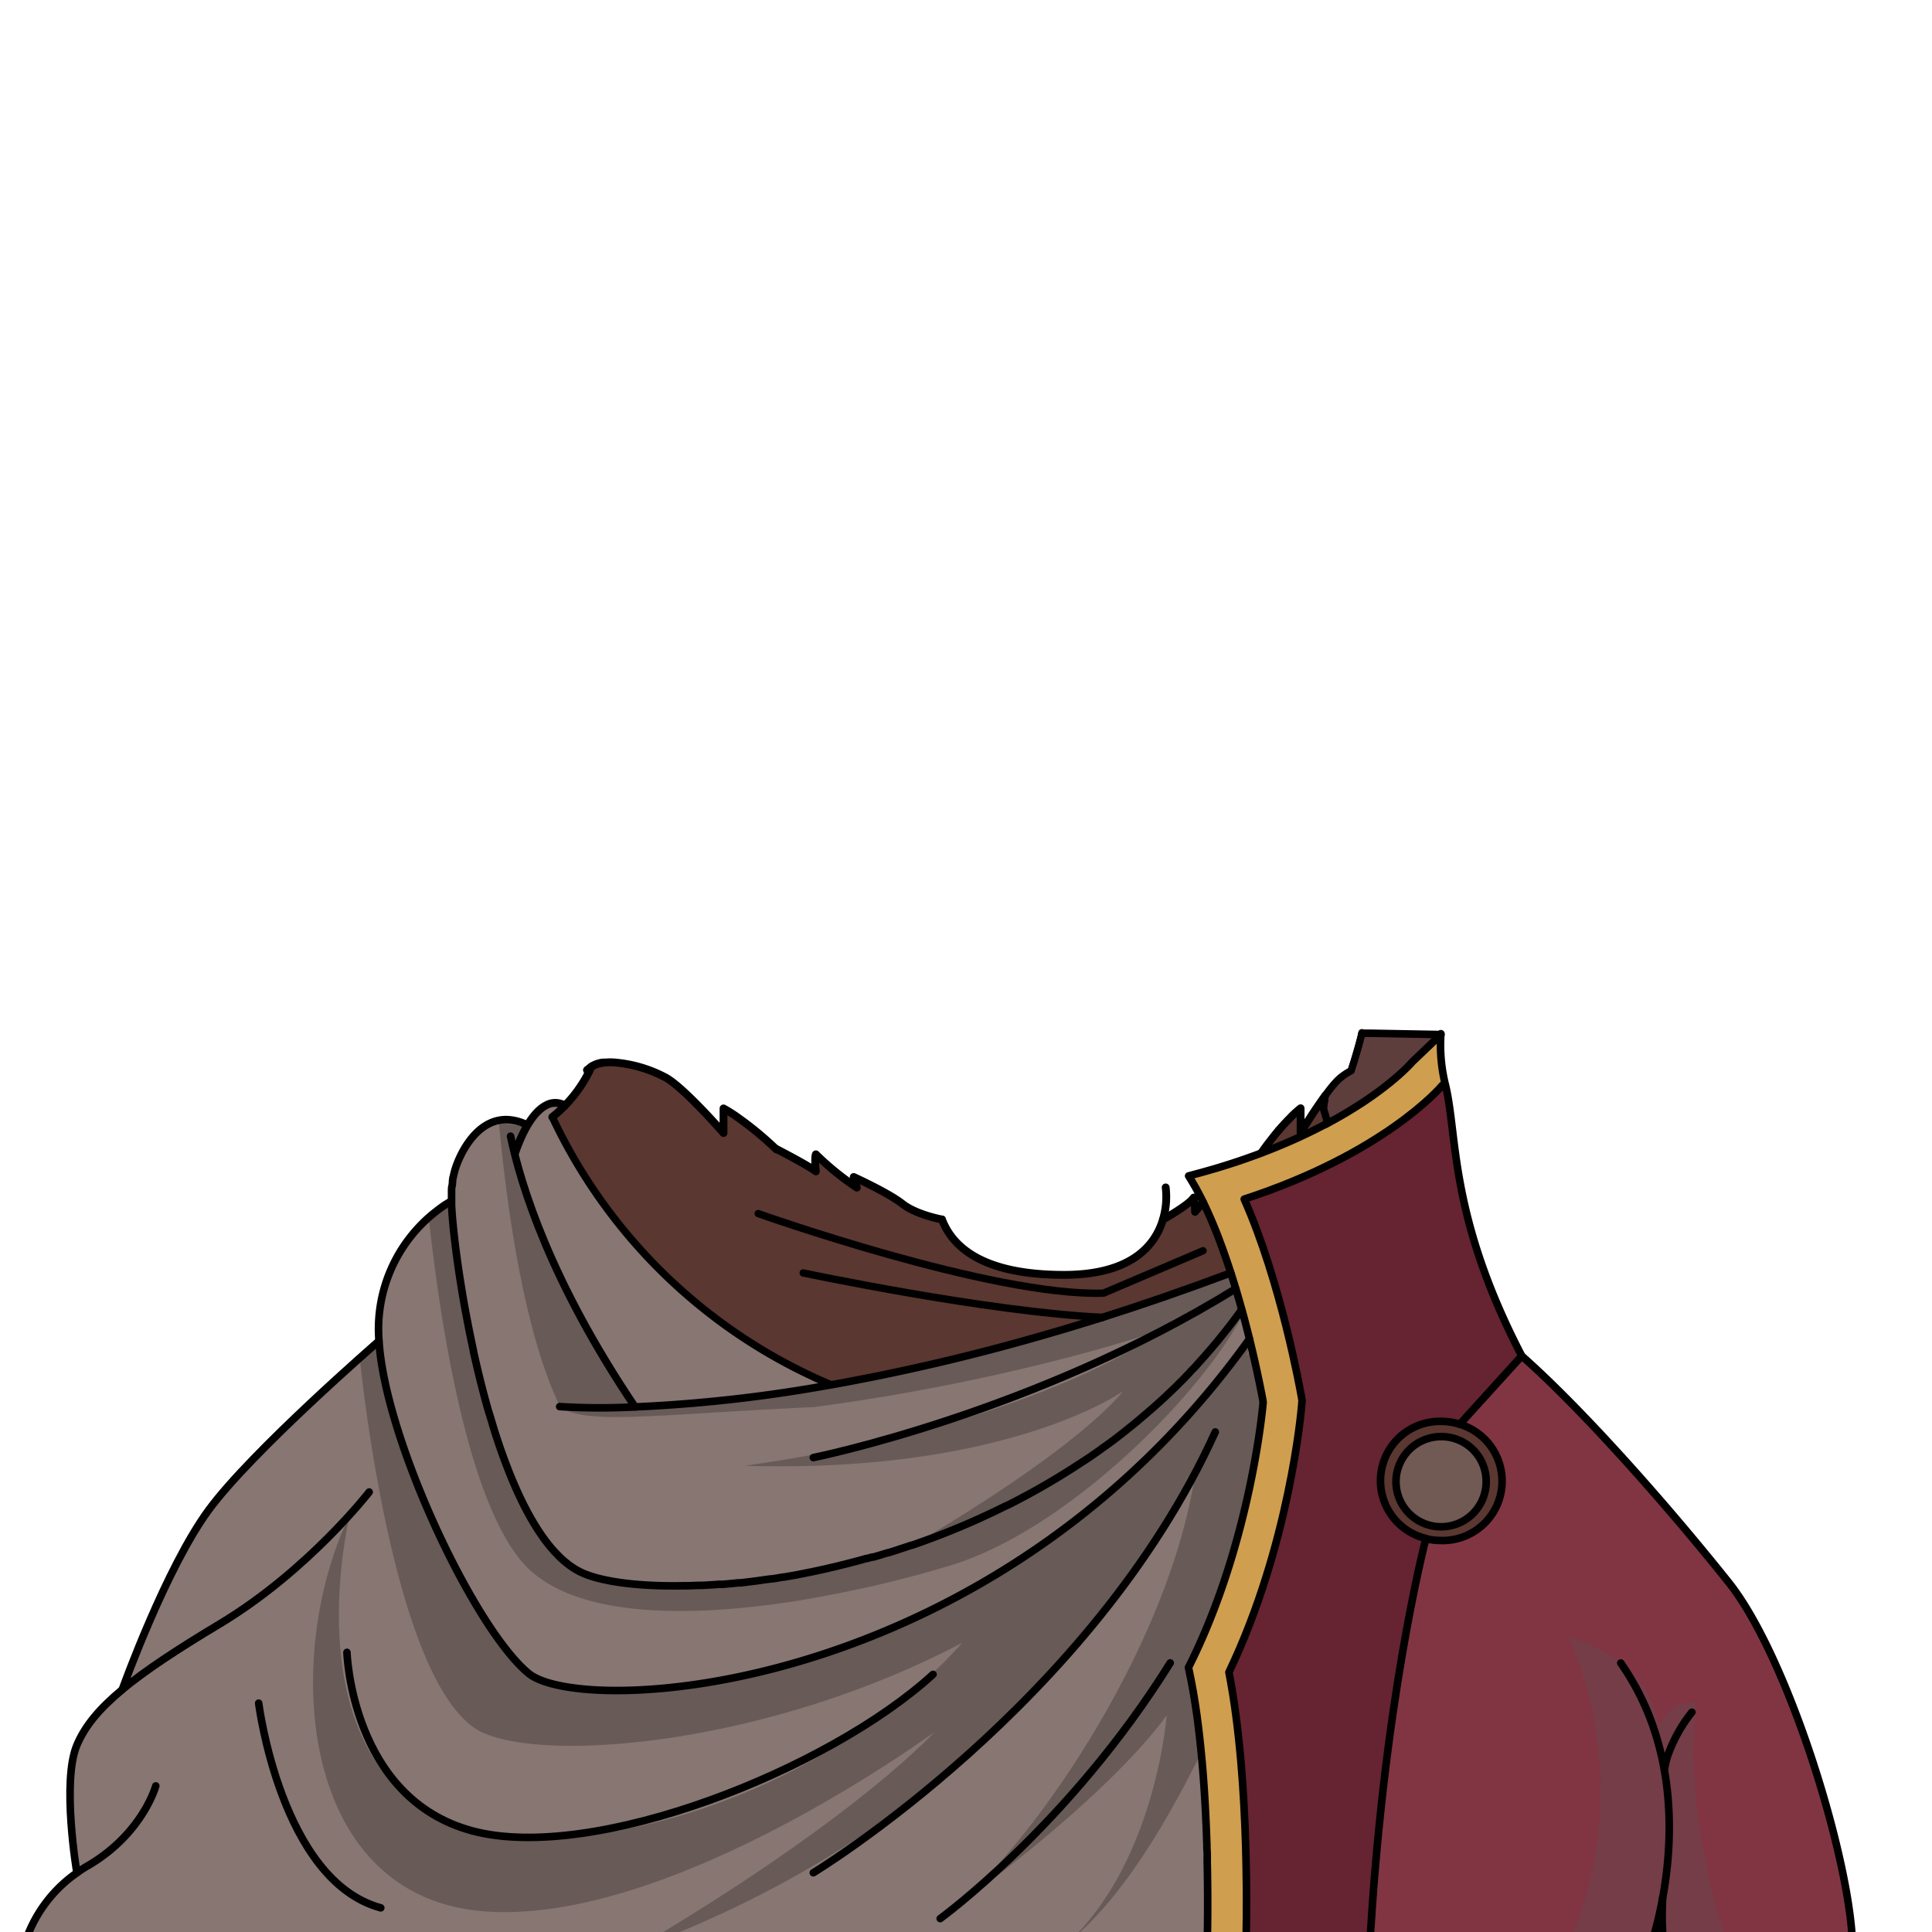 <svg xmlns="http://www.w3.org/2000/svg" viewBox="0 0 432 432">
  <defs>
    <style>.GUNDAN_TIGER_OUTFIT_TIGER_OUTFIT_31_cls-1{isolation:isolate;}.GUNDAN_TIGER_OUTFIT_TIGER_OUTFIT_31_cls-2{fill:#5a3730;}.GUNDAN_TIGER_OUTFIT_TIGER_OUTFIT_31_cls-3{fill:#877672;}.GUNDAN_TIGER_OUTFIT_TIGER_OUTFIT_31_cls-4{fill:#813542;}.GUNDAN_TIGER_OUTFIT_TIGER_OUTFIT_31_cls-5{fill:#624950;opacity:0.4;mix-blend-mode:multiply;}.GUNDAN_TIGER_OUTFIT_TIGER_OUTFIT_31_cls-6{fill:#715954;}.GUNDAN_TIGER_OUTFIT_TIGER_OUTFIT_31_cls-7{fill:#cf9e4f;}.GUNDAN_TIGER_OUTFIT_TIGER_OUTFIT_31_cls-8{fill:#662331;}.GUNDAN_TIGER_OUTFIT_TIGER_OUTFIT_31_cls-9{opacity:0.5;}.GUNDAN_TIGER_OUTFIT_TIGER_OUTFIT_31_cls-10{fill:#070707;}.GUNDAN_TIGER_OUTFIT_TIGER_OUTFIT_31_cls-11,.GUNDAN_TIGER_OUTFIT_TIGER_OUTFIT_31_cls-12,.GUNDAN_TIGER_OUTFIT_TIGER_OUTFIT_31_cls-13,.GUNDAN_TIGER_OUTFIT_TIGER_OUTFIT_31_cls-14,.GUNDAN_TIGER_OUTFIT_TIGER_OUTFIT_31_cls-15{fill:none;stroke:#000;stroke-linecap:round;stroke-linejoin:round;}.GUNDAN_TIGER_OUTFIT_TIGER_OUTFIT_31_cls-11{stroke-width:1.69px;}.GUNDAN_TIGER_OUTFIT_TIGER_OUTFIT_31_cls-12{stroke-width:1.64px;}.GUNDAN_TIGER_OUTFIT_TIGER_OUTFIT_31_cls-13{stroke-width:1.75px;}.GUNDAN_TIGER_OUTFIT_TIGER_OUTFIT_31_cls-14{stroke-width:1.59px;}.GUNDAN_TIGER_OUTFIT_TIGER_OUTFIT_31_cls-15{stroke-width:1.67px;}</style>
  </defs>
  <g class="GUNDAN_TIGER_OUTFIT_TIGER_OUTFIT_31_cls-1">
    <g id="outfit">
      <polygon class="GUNDAN_TIGER_OUTFIT_TIGER_OUTFIT_31_cls-2" points="131.29 239.26 131.3 239.26 131.29 239.27 131.29 239.26" />
      <path class="GUNDAN_TIGER_OUTFIT_TIGER_OUTFIT_31_cls-2" d="M132,238.68l.28-.21-.28.22-.7.57Z" />
      <path class="GUNDAN_TIGER_OUTFIT_TIGER_OUTFIT_31_cls-2" d="M275.19,284.63h0L271.47,286q-3.71,1.37-7.32,2.64l-2.65.93-.95.33-.89.3c-1.49.52-3,1-4.43,1.51l-4.37,1.44-1.32.43-2.35.76-.64.2h0c-3.66,1.15-7.95,5-12.55,10.19h0q-1.51,1.72-3.08,3.65l-1,1.27c-1,1.21-1.94,2.48-2.93,3.77-2.33,3.09-4.7,6.36-7.08,9.7-5.44,7.66-10.91,15.67-16,22.43h0c-2.65,3.55-5.2,6.75-7.57,9.38-3.61,4-6.83,6.67-9.45,7.23-.5-.26-1-.51-1.5-.79-.32-.15-.63-.32-.94-.49-.81-.44-1.61-.87-2.41-1.33a19.93,19.93,0,0,0-2.54-1.23c-4.69-2-10.94-3-18-3.66-8.61-.78-18.43-.92-28.14-1.29-4.83-.2-9.63-.45-14.24-.87a94.89,94.89,0,0,1-17.86-3.06c-6.76-2-12.12-5-15.11-9.72h0A2,2,0,0,1,86,339v0c-.21-2.57.73-10.55,2.29-21.41,1.78-12.37,4.35-28.5,7-44.7l.21-1.27a12.67,12.67,0,0,1,2.58-1.8s0,0,0,0c1.57-1.24,2.64-1.12,2.75-1.09h0c0-.16,0-.33,0-.49,0-.41,0-.83,0-1.23s0-.81.1-1.2.07-.59.12-.89c0-.1,0-.21,0-.31a2.21,2.21,0,0,1,.06-.34c0-.27.1-.53.16-.79s.15-.68.24-1l.09-.31c.91-3.09,4.12-10,9.85-11.07a8,8,0,0,1,2.25-.12c.09.59,1.56,5.58,1.68,6.16a.35.35,0,0,0,0,.14c0,.27-1.26-3.88-1.21-3.61l.3,1.42a0,0,0,0,1,0,0c.11.5.22,1,.34,1.49,0,0,0,0,0,0l.15.61c0,.21.1.41.16.61a36.63,36.63,0,0,1,2.51-5.76c1.63-2.92,3.22-4.35,4.58-5,.39.88.8,1.78,1.24,2.7l.06,0,.07-.06.06,0a25.27,25.27,0,0,0,2.63-2.41,32.69,32.69,0,0,0,6-8.75,6.25,6.25,0,0,1,2.71-.89,12.21,12.21,0,0,1,2.2-.07A29.42,29.42,0,0,1,149,241c.33.19.68.43,1.06.7,4.43,3.22,11.75,11.63,11.75,11.63v-5.49a31.33,31.33,0,0,1,3.66,2.36l.7.5a75.12,75.12,0,0,1,7.45,6.29s6.81,3.46,8.83,5c-.34-3.14,0-3.81,0-3.81a63.18,63.18,0,0,0,9.16,7.44l-.7-2.37s7.81,3.56,10.89,6,8.85,3.5,8.85,3.5h0c2.38,6.17,9.11,12.38,27.28,12.38,15.31,0,20.47-6.8,22.13-12.38h0s5.81-3.24,6.86-4.9a12.88,12.88,0,0,1,.29,3.18s.79-.92,1.79-2.13c.86,1.78,1.69,3.65,2.48,5.58.32.77.63,1.56.93,2.35s.5,1.31.74,2c.18.49.36,1,.53,1.47C274.21,281.67,274.71,283.15,275.19,284.63Z" />
      <path class="GUNDAN_TIGER_OUTFIT_TIGER_OUTFIT_31_cls-2" d="M306.6,230.85c-.23.46-.45.92-.67,1.37-4.33,8.86-7.95,15.78-9.24,18.21l-.49.94h0v0l-.09,0-1.36.7-1.51.76-1.56.75-1.61.75c-1.11.5-2.25,1-3.43,1.5-.5.22-1,.43-1.54.64l-1.59.63-1.41.54c.79-1.14,1.59-2.19,2.34-3.13.52-.66,1-1.27,1.48-1.81h0c1-1.19,1.86-2.08,2.37-2.58a23.1,23.1,0,0,1,2.54-2.36v5.49s2.84-4.68,5.55-8.39h0l.73-1,.09-.11c.56-.73,1.11-1.4,1.61-1.93l.07-.08c.31-.32.59-.59.85-.81a13.3,13.3,0,0,1,2.23-1.5l.21-.12c0-.11.07-.21.1-.32q.32-1,.63-2c.24-.79.47-1.58.7-2.37.37-1.28.71-2.55,1-3.81h0Z" />
      <path class="GUNDAN_TIGER_OUTFIT_TIGER_OUTFIT_31_cls-3" d="M246.54,294.56c-3.66,1.15-7.95,5-12.55,10.19h0q-1.51,1.72-3.08,3.65l-1,1.27c-1,1.21-1.94,2.48-2.93,3.77-2.33,3.09-4.7,6.36-7.08,9.7-5.44,7.66-10.91,15.67-16,22.43h0c-2.65,3.55-5.2,6.75-7.57,9.38-3.61,4-6.83,6.67-9.45,7.23-.5-.26-1-.51-1.5-.79-.32-.15-.63-.32-.94-.49-.81-.44-1.61-.87-2.41-1.33a19.93,19.93,0,0,0-2.54-1.23c-4.69-2-10.94-3-18-3.66-8.61-.78-18.43-.92-28.14-1.29-4.83-.2-9.63-.45-14.24-.87a94.89,94.89,0,0,1-17.86-3.06c-6.76-2-12.12-5-15.11-9.72h0A2,2,0,0,1,86,339v0c-.21-2.57.73-10.55,2.29-21.41,1.78-12.37,4.35-28.5,7-44.7l.21-1.27a12.67,12.67,0,0,1,2.58-1.8s0,0,0,0c1.57-1.24,2.64-1.12,2.75-1.09h0c0-.16,0-.33,0-.49,0-.41,0-.83,0-1.23s0-.81.1-1.2.07-.59.12-.89c0-.1,0-.21,0-.31a2.21,2.21,0,0,1,.06-.34c0-.27.1-.53.16-.79s.15-.68.24-1l.09-.31c.91-3.09,4.12-10,9.85-11.07a8,8,0,0,1,2.25-.12c.09.59,1.56,5.58,1.68,6.16a.35.35,0,0,0,0,.14c0,.27-1.26-3.88-1.21-3.61l.3,1.42a0,0,0,0,1,0,0c.11.5.22,1,.34,1.49,0,0,0,0,0,0l.15.61c0,.21.1.41.16.61a36.63,36.63,0,0,1,2.51-5.76c1.63-2.92,3.22-4.35,4.58-5a4.14,4.14,0,0,1,3.6-.1,10,10,0,0,1-2.23,2.7l-.07.06-.06,0a120.55,120.55,0,0,0,62.35,59.87l3.71-.68.51-.09,3.29-.63c2.56-.48,5.18-1,7.87-1.61C214.77,303.74,229.92,299.82,246.54,294.56Z" />
      <path class="GUNDAN_TIGER_OUTFIT_TIGER_OUTFIT_31_cls-4" d="M414.24,436c-9.58,0-19.69,0-27.57,0H372.45v.55H306.19c3-55.24,12.35-91.33,12.63-92.44a14.21,14.21,0,0,0,3.41.41,13.28,13.28,0,0,0,4.16-26l13.88-15.29c14.47,12.83,31.9,33.34,46.27,50.64C400.4,370.52,414.24,417.38,414.24,436Z" />
      <path class="GUNDAN_TIGER_OUTFIT_TIGER_OUTFIT_31_cls-5" d="M386.67,435.93H372.45v.55H349.87c17.57-37.18.81-70.52.81-70.52,19.88,6.07,20.11,20,20.11,20s2.55-6.06,8.52-5.28C376.75,402.23,382.83,424.55,386.67,435.93Z" />
      <path class="GUNDAN_TIGER_OUTFIT_TIGER_OUTFIT_31_cls-2" d="M322.23,231.14l-6.4,6.11h0c-.35.27-9,7.1-16.27,12.26h0c-1.27.91-2.51,1.76-3.65,2.51a3.21,3.21,0,0,0,.23-.62h0a23.36,23.36,0,0,0,.26-6.45v-.06h0l.73-1,.09-.11c.56-.73,1.11-1.4,1.61-1.93l.07-.08c.31-.32.59-.59.85-.81a13.3,13.3,0,0,1,2.23-1.5l.21-.12c0-.11.07-.21.1-.32q.32-1,.63-2c.24-.79.47-1.58.7-2.37.37-1.28.71-2.55,1-3.81h0l2,0Z" />
      <path class="GUNDAN_TIGER_OUTFIT_TIGER_OUTFIT_31_cls-5" d="M322.23,231.14l-6.4,6.11h0c-.35.27-9,7.1-16.27,12.26h0c-1.27.91-2.51,1.76-3.65,2.51a3.21,3.21,0,0,0,.23-.62h0a23.36,23.36,0,0,0,.26-6.45v-.06h0l.73-1,.09-.11c.56-.73,1.11-1.4,1.61-1.93l.07-.08c.31-.32.59-.59.85-.81a13.3,13.3,0,0,1,2.23-1.5l.21-.12c0-.11.07-.21.1-.32q.32-1,.63-2c.24-.79.47-1.58.7-2.37.37-1.28.71-2.55,1-3.81h0l2,0Z" />
      <path class="GUNDAN_TIGER_OUTFIT_TIGER_OUTFIT_31_cls-6" d="M322.23,321.23a9.91,9.91,0,1,1-10.08,9.92A10,10,0,0,1,322.23,321.23Z" />
      <path class="GUNDAN_TIGER_OUTFIT_TIGER_OUTFIT_31_cls-2" d="M333.7,324.09l-.29-.43a13.09,13.09,0,0,0-1.67-2,13.66,13.66,0,0,0-4.35-2.84c-.33-.13-.66-.25-1-.36a13.73,13.73,0,0,0-14.17,3.71l-.42.48a13.17,13.17,0,0,0,2.1,18.95c.29.22.59.43.89.63a13.6,13.6,0,0,0,4,1.76h0a13.11,13.11,0,0,0,2.52.39c.29,0,.59,0,.88,0a13.64,13.64,0,0,0,5.86-1.31,13,13,0,0,0,1.71-1,14.83,14.83,0,0,0,2-1.63c.16-.15.31-.31.45-.46l.42-.48s0,0,0,0,.27-.32.4-.49h0c.13-.16.25-.33.38-.51a13.13,13.13,0,0,0,.25-14.5Zm-11.47,17a9.91,9.91,0,1,1,10.08-9.9A10,10,0,0,1,322.23,341.05Z" />
      <path class="GUNDAN_TIGER_OUTFIT_TIGER_OUTFIT_31_cls-3" d="M277.64,292.87l-.32.43c-.36.51-.73,1-1.11,1.51l-.48.65c-.83,1.08-1.67,2.16-2.52,3.21-.6.76-1.21,1.5-1.83,2.23s-1.45,1.69-2.19,2.53c-.59.66-1.19,1.32-1.79,2s-1,1-1.44,1.53c-.21.23-.43.45-.64.67-.46.48-.93,1-1.4,1.42l-.42.43c-.54.54-1.09,1.07-1.65,1.6-1.63,1.56-3.29,3.09-5,4.54-.48.43-1,.85-1.45,1.25l-.57.48q-1.08.92-2.19,1.8l-.07.05c-.83.67-1.67,1.34-2.52,2-.7.55-1.41,1.07-2.13,1.6l-1.41,1c-.3.22-.6.45-.9.65-.47.34-.95.67-1.43,1l-.76.53-1.55,1a159.34,159.34,0,0,1-15.17,8.88c-.69.36-1.38.71-2.07,1-1.56.79-3.13,1.53-4.69,2.24-.62.3-1.24.58-1.86.85l-1.31.58-1.92.82c-1.43.59-2.85,1.18-4.26,1.72-1.16.45-2.31.89-3.46,1.31l-2.18.78-.55.19h0l-.5.17h0l-.12,0-.59.2-.39.13a1.25,1.25,0,0,1-.29.1h0l-.39.13c-.74.26-1.48.5-2.22.73l-1.1.34a.05.05,0,0,0,0,0l-1.73.52-1.73.51-.16,0-.1,0-.6.16c-.19.06-.37.12-.54.16l-.18,0-1.4.39-.23.07-1.46.38-.54.14-1.56.4q-.42.09-.84.21l-.61.14-1.2.28c-.6.14-1.19.29-1.77.41l-.41.09-1.77.38-.42.09-1.91.38-.81.16-.84.17-.37.06-.56.1-.57.1-1.13.2h0l-.58.09-.38.06-.87.15-.85.13-.24,0-.48.08-1.14.15c-.8.13-1.59.23-2.37.33l-1.44.18-1,.12a2.6,2.6,0,0,0-.39.05l-.24,0-.29,0-.93.09-1.22.12-1.35.12-.32,0-.6,0c-1.22.1-2.42.17-3.6.23l-.52,0h-.09l-.3,0-2.44.09h-.89c-8.05.15-14.73-.51-19.38-1.76a26.41,26.41,0,0,1-2.55-.83,8.08,8.08,0,0,1-.8-.35,12,12,0,0,1-1.28-.67c-.2-.12-.4-.23-.6-.37a1.5,1.5,0,0,1-.23-.15c-.27-.18-.55-.37-.82-.58s-.49-.38-.74-.59l-.23-.19c-.2-.16-.39-.34-.59-.52l0,0c-.28-.25-.55-.52-.82-.8s-.56-.58-.84-.88-.32-.35-.47-.53c-.47-.53-.92-1.1-1.37-1.69-.27-.35-.53-.71-.79-1.08s-.33-.47-.49-.71-.35-.51-.52-.78c-.43-.66-.86-1.35-1.27-2.07-.25-.42-.49-.84-.73-1.28-.38-.68-.75-1.39-1.12-2.11-.18-.37-.37-.74-.55-1.12-.6-1.22-1.17-2.49-1.73-3.79-.27-.62-.53-1.24-.78-1.87-.16-.39-.32-.79-.47-1.19s-.38-1-.56-1.43c-.41-1.1-.82-2.22-1.21-3.35s-.74-2.18-1.1-3.29c-.53-1.66-1-3.35-1.53-5-.3-1-.58-2.05-.86-3.08-.94-3.5-1.79-7-2.55-10.5l0-.11c-.25-1.13-.48-2.26-.71-3.37-.31-1.48-.59-3-.86-4.38-.14-.73-.27-1.45-.4-2.16-.25-1.41-.49-2.79-.7-4.14-.06-.33-.11-.66-.16-1-.11-.66-.21-1.31-.31-1.95s-.14-1-.21-1.44-.12-.85-.18-1.26c-.75-5.34-1.19-9.79-1.34-12.74,0-.12,0-.23,0-.34,0-.35,0-.67,0-1h0c0-.16,0-.33,0-.49,0-.41,0-.83,0-1.23s0-.81.1-1.2.07-.59.12-.89c0-.1,0-.21,0-.31a2.21,2.21,0,0,1,.06-.34c0-.27.1-.53.16-.79s.15-.68.24-1l.09-.31c.91-3.09,4.12-10,9.85-11.07a8,8,0,0,1,2.25-.12c.09.59,3.91.89,4,1.47,0,.05-2.59,4.7-2.57,4.75,0,.27-1-3.8-1-3.53l.3,1.42a0,0,0,0,1,0,0c.11.5.22,1,.34,1.49,0,0,0,0,0,0l.15.61c0,.21.1.42.15.62h0l.21.82c0,.09,0,.19.07.28s0,.2.09.31c.1.41.21.81.32,1.21s.23.81.34,1.21.21.74.32,1.1c.24.82.5,1.65.76,2.46s.53,1.63.8,2.44.62,1.79.94,2.68c.18.51.36,1,.55,1.5.06.16.12.32.19.48.34.91.69,1.82,1.06,2.73v0c.35.87.7,1.74,1.07,2.61,0,0,0,0,0,0l.45,1.07c.15.36.31.73.47,1.09q.53,1.23,1.08,2.43t1,2.1c.25.54.5,1.07.76,1.6s.42.89.64,1.33q1.68,3.45,3.35,6.59c.19.37.39.73.59,1.1s.39.72.58,1.08c.38.7.76,1.39,1.14,2.06v0q1.14,2,2.21,3.87l.76,1.29c.49.83,1,1.62,1.43,2.37l.35.58.82,1.33.06.1.06.1.24.37c.18.3.37.59.56.89s.27.44.42.67l.32.49.87,1.33.5.76.38.56.25.37.22.32.27.4c.07.11.14.2.2.28h0a.86.86,0,0,0,.07.1l.09.13v.08l.93,0h.18l2.31-.11,1.21-.07,1.24-.07,1.52-.1,2-.14c1.47-.11,3-.23,4.6-.38l1.84-.17.64-.06,1.25-.13c1.28-.13,2.59-.28,3.93-.43l1.32-.15,2.16-.26c1-.14,2.12-.27,3.21-.43l2.18-.29,2.21-.32,2.61-.39,3.32-.53.64-.11c1.48-.24,3-.5,4.53-.77l3.71-.68.51-.09,3.29-.63c2.56-.48,5.18-1,7.87-1.61,13.54-2.89,28.69-6.81,45.31-12.07h0l.64-.2,2.35-.76,1.32-.43,4.37-1.44c1.47-.49,2.94-1,4.43-1.51l.89-.3.95-.33,2.65-.93q3.62-1.28,7.32-2.64l3.72-1.38c.38,1.19.74,2.36,1.1,3.53C276.76,289.76,277.22,291.34,277.64,292.87Z" />
      <path class="GUNDAN_TIGER_OUTFIT_TIGER_OUTFIT_31_cls-7" d="M323.19,242.54l-.7.16c-.57.69-13.19,15.28-44.28,25.43,8.19,18.45,12.53,42.74,12.75,43.95l.18,1.07-.08,1.09c-.11,1.3-2.72,31.34-16.27,59.69,4.85,24.72,3.9,58.69,3.78,62.55h-8.68s.31-8.48.05-20.07c0-.34,0-.68,0-1,0-.6,0-1.21-.05-1.83s0-1.12-.05-1.7l-.06-1.75c-.11-2.89-.25-5.9-.45-9-.12-1.88-.25-3.79-.41-5.7-.07-.8-.14-1.61-.22-2.42-.26-2.87-.58-5.74-.95-8.54,0,0,0,0,0,0-.1-.82-.22-1.62-.34-2.42s-.24-1.6-.37-2.38a2.87,2.87,0,0,0-.05-.31c-.11-.68-.22-1.35-.35-2q-.42-2.31-.9-4.5c14.12-28,16.7-59.27,16.7-59.27s0-.09-.05-.27l0-.15c-.1-.58-.32-1.71-.64-3.28-.05-.25-.1-.52-.16-.79-.21-1-.45-2.12-.72-3.37s-.57-2.53-.9-3.94l-.21-.85q-.07-.37-.18-.75l-.18-.76c-.43-1.74-.9-3.58-1.42-5.49-.09-.34-.18-.68-.28-1-.42-1.53-.88-3.11-1.35-4.7-.36-1.17-.72-2.34-1.1-3.53h0c-.48-1.48-1-3-1.5-4.43-.17-.49-.35-1-.53-1.47-.24-.66-.49-1.32-.74-2s-.62-1.58-.93-2.35c-.79-1.93-1.62-3.8-2.48-5.58-.41-.83-.82-1.65-1.25-2.44-.22-.41-.44-.82-.67-1.21s-.31-.56-.48-.83a.6.6,0,0,0-.09-.15s0,0,0,0c-.13-.22-.26-.44-.4-.66s-.26-.44-.4-.65l1.39-.37,1.37-.37,1.35-.38,1.32-.38c.64-.18,1.28-.37,1.9-.57,1.88-.57,3.7-1.17,5.44-1.78l1.9-.68,1.49-.55.22-.08,1.41-.55,1.59-.63c.52-.21,1-.42,1.54-.64,1.18-.5,2.32-1,3.43-1.5s2.15-1,3.17-1.5c.52-.25,1-.5,1.51-.76l1.45-.75h0l0,0h0c.21-.1.41-.21.61-.33.93-.49,1.82-1,2.68-1.48h0c1.87-1.07,3.55-2.12,5.08-3.11,7.59-5,11-8.91,11.19-9.15h0l6.4-6.11A37,37,0,0,0,323.19,242.54Z" />
      <path class="GUNDAN_TIGER_OUTFIT_TIGER_OUTFIT_31_cls-8" d="M340.27,303.2l-13.88,15.29a13.61,13.61,0,0,0-4.16-.64A13.28,13.28,0,0,0,318.82,344s0,0,0,0c-.28,1.11-9.63,37.21-12.63,92.44H278.57c.12-3.86,1.07-37.83-3.78-62.55,13.55-28.35,16.16-58.39,16.27-59.69l.08-1.09-.18-1.07c-.22-1.21-4.56-25.5-12.75-43.95,31.09-10.15,43.71-24.74,44.28-25.43l.7-.16C326,254,323.92,271.71,340.27,303.2Z" />
      <path class="GUNDAN_TIGER_OUTFIT_TIGER_OUTFIT_31_cls-3" d="M279.34,299.38c-57.36,80.13-149.06,84.77-161.19,74.8-4.94-4.07-11.17-13.49-16.92-24.71a194.62,194.62,0,0,1-13-31.94,82.44,82.44,0,0,1-3.54-17.65c-.56-9,2.6-16.29,5.71-21.52t0,0c1-1.67,2-3.13,2.84-4.37a12.56,12.56,0,0,1,2.12-2.39A12.75,12.75,0,0,1,98,269.76h0a12.4,12.4,0,0,1,2.75-1.1h0c.3,13.52,9.45,75.89,30,83.9a21.84,21.84,0,0,0,2.55.83c4.65,1.26,11.33,1.92,19.38,1.76h.89c.8,0,1.61,0,2.44-.09l.39,0h.16l.36,0q1.77-.09,3.6-.24l.6,0,.32,0c.45,0,.9-.06,1.35-.11s.81-.08,1.22-.12l.93-.09.29,0,.24,0,.39,0,1-.13,1.44-.18c.78-.1,1.57-.2,2.37-.32l1.14-.16h0l.46-.07.24,0,.85-.13.87-.15a7.37,7.37,0,0,0,.77-.14.83.83,0,0,0,.22,0c.37-.05.75-.12,1.13-.19l.57-.1.56-.1.37-.07.84-.17c.27,0,.54-.1.81-.15l1.91-.39.42-.08,1.77-.39c.14,0,.28,0,.41-.09.58-.12,1.17-.26,1.77-.4s1.18-.28,1.77-.43h0l.84-.21,1.56-.39.54-.15,1.46-.38.23-.07,1.4-.39.18,0,.54-.16.6-.17.1,0a.58.58,0,0,0,.16-.05q1.59-.45,3.21-1l.3-.09,1.1-.35,1.78-.58.83-.27h0l.28-.09.39-.14a5.14,5.14,0,0,0,.59-.2l.13,0,.5-.17h0l.55-.19,2.18-.79c1.15-.41,2.3-.85,3.46-1.3,1.41-.55,2.83-1.13,4.26-1.73l1.92-.82,1.31-.58,1.86-.84c1.56-.72,3.13-1.46,4.69-2.24l2.07-1A157.36,157.36,0,0,0,241.89,327l1.55-1,.76-.53c.48-.32,1-.65,1.43-1l.9-.65,1.41-1c.72-.53,1.43-1.06,2.13-1.61.85-.64,1.69-1.3,2.52-2l.07-.06c.74-.58,1.47-1.19,2.19-1.79l.57-.48c.49-.41,1-.82,1.45-1.25,1.69-1.46,3.35-3,5-4.54l1.65-1.6c.14-.15.28-.3.42-.43.47-.47.94-.94,1.4-1.42.21-.23.43-.44.64-.68.49-.49,1-1,1.44-1.52s1.2-1.3,1.79-2c.74-.85,1.47-1.69,2.19-2.54s1.23-1.47,1.83-2.22c.85-1.05,1.69-2.13,2.52-3.22l.48-.65c.38-.49.75-1,1.11-1.5l.32-.44c.09.35.19.69.28,1C278.44,295.79,278.91,297.64,279.34,299.38Z" />
      <path class="GUNDAN_TIGER_OUTFIT_TIGER_OUTFIT_31_cls-3" d="M268.57,391.86a385.11,385.11,0,0,1,1.32,44.62H5a30.62,30.62,0,0,1,12.2-17.72h0s-3.45-20.32,0-28.53c1.76-4.18,4.89-8.05,10.14-12.41v0c.29-.81,9.85-27.28,19.34-40.18,7.44-10.15,24.67-27.43,33.73-34.44,2.65-2.05,4.29-3.28,4.29-3.28,1.37,22.05,21.32,64.32,33.45,74.3s103.83,5.33,161.19-74.8c.12.51.24,1,.37,1.48.08.29.14.58.21.86,1.62,7,2.49,11.81,2.49,11.81s-2.58,31.31-16.7,59.28a161.77,161.77,0,0,1,2.86,19Z" />
      <g class="GUNDAN_TIGER_OUTFIT_TIGER_OUTFIT_31_cls-9">
        <g class="GUNDAN_TIGER_OUTFIT_TIGER_OUTFIT_31_cls-9">
          <path class="GUNDAN_TIGER_OUTFIT_TIGER_OUTFIT_31_cls-10" d="M266.44,306.41l-.08.09.14-.14.08-.09Zm4-4.43h0l.23-.27Zm-.12.15a.79.79,0,0,0,.12-.15l-.13.15Zm7.32-9.26c-.42-1.53-.88-3.11-1.35-4.7-.36-1.17-.72-2.34-1.1-3.53L271.47,286q-3.71,1.37-7.32,2.64l-2.65.93-.95.33-.89.3c-1.49.52-3,1-4.43,1.51l-4.37,1.44-1.32.43-2.35.76-.64.2h0c-16.62,5.26-31.77,9.18-45.31,12.07-2.69.58-5.31,1.13-7.87,1.61l-3.29.63-.51.09-3.71.68c-1.54.27-3,.53-4.53.77l-.64.11-3.32.53-2.61.39-2.21.32-2.18.29c-1.09.16-2.16.29-3.21.43l-2.16.26-1.32.15c-1.34.15-2.65.3-3.93.43l-1.25.13-.64.06-1.84.17c-1.59.15-3.13.27-4.6.38l-2,.14-1.52.1-1.24.07-1.21.07c-.79.05-1.57.09-2.31.11H143l-.93,0v-.08l-.09-.13a.86.86,0,0,1-.07-.1h0c-.06-.08-.13-.17-.2-.28l-.27-.4-.22-.32-.25-.37-.38-.56-.5-.76-.87-1.33-.32-.49c-.15-.23-.29-.45-.42-.67s-.38-.59-.56-.89l-.24-.37-.06-.1-.06-.1-.82-1.33-.35-.58c-.46-.75-.94-1.54-1.43-2.37l-.76-1.29q-1.07-1.83-2.21-3.87v0c-.38-.67-.76-1.36-1.14-2.06-.19-.36-.39-.71-.58-1.08s-.4-.73-.59-1.1q-1.67-3.13-3.35-6.59c-.22-.44-.43-.88-.64-1.33s-.51-1.06-.76-1.6q-.48-1-1-2.1t-1.08-2.43c-.16-.36-.32-.73-.47-1.09l-.45-1.07s0,0,0,0c-.37-.87-.72-1.74-1.07-2.61v0c-.37-.91-.72-1.82-1.06-2.73-.07-.16-.13-.32-.19-.48-.19-.5-.37-1-.55-1.5-.32-.89-.63-1.78-.94-2.68s-.54-1.62-.8-2.44-.52-1.64-.76-2.46c-.11-.36-.22-.73-.32-1.1s-.23-.8-.34-1.21-.22-.8-.32-1.21c0-.11-.06-.21-.09-.31s0-.19-.07-.28c-.07-.28-.14-.56-.2-.84s-.11-.4-.16-.61l-.15-.61s0,0,0,0c-.12-.5-.23-1-.34-1.49a0,0,0,0,0,0,0l-.3-1.42c0-.27,1.26,3.88,1.21,3.61a.35.35,0,0,1,0-.14c-.12-.58,2.17-4.65,2.08-5.24-.79-.07-5.3-.94-6-.8.62,6.49,1.44,13.72,2.54,21.06,2.3,15.42,5.82,31.4,11.18,42.43,2.93,2,8.23,2.43,16.9,2.15,9.13-.29,22-1.34,39.79-2.15A474.75,474.75,0,0,0,234,304.75h0c16.11-4,25.77-7.39,26.78-7.75h.07c-.52.39-11,8.28-33.89,16.46a268.88,268.88,0,0,1-30.72,8.91l-.22,0,0,0-.08,0c-8.81,2-18.61,3.85-29.42,5.38,22.49.67,40.15-1.6,53.39-4.68,20.68-4.8,30.56-11.54,31.2-12-.52.7-9.3,12.2-46.65,34.22h0l-.5.17h0l-.12,0-.59.2-.39.13a1.31,1.31,0,0,1-.28.09h0l-.39.13-.44.14-1.78.59-1.1.34a.05.05,0,0,0,0,0l-.1,0-.15,0-1.48.46-1.73.51-.16,0-.1,0-.6.16c-.19.06-.37.12-.54.16l-.18,0-1.4.39-.23.07-1.46.38-.54.14-1.56.4-.88.21-.57.14-1.2.28c-.6.14-1.19.29-1.77.41l-.41.09-1.77.38-.42.09-1.91.38-.81.16-1.21.23-.56.1-.57.1-1.13.2h0l-.19,0-.39.07-.38.06-.87.15-.85.13-.24,0-.46.06-1.16.17c-.8.13-1.59.23-2.37.33l-1.44.18-1,.12a2.6,2.6,0,0,0-.39.05l-.24,0-.29,0-.93.09-1.22.12-1.35.12-.32,0-.6,0c-1.22.1-2.42.17-3.6.23l-.36,0h-.25l-.3,0-2.44.09h-.89c-8.05.15-14.73-.51-19.38-1.76a26.41,26.41,0,0,1-2.55-.83,8.08,8.08,0,0,1-.8-.35,12,12,0,0,1-1.28-.67c-.2-.12-.4-.23-.6-.37a1.5,1.5,0,0,1-.23-.15c-.28-.18-.55-.37-.82-.58s-.49-.38-.74-.59l-.23-.19c-.2-.16-.39-.34-.59-.52l0,0c-.27-.25-.55-.51-.82-.8s-.56-.57-.84-.88-.32-.35-.47-.53c-.47-.53-.92-1.1-1.37-1.69-.27-.35-.53-.71-.79-1.08s-.33-.47-.49-.71-.35-.51-.52-.78c-.43-.66-.86-1.35-1.27-2.07-.25-.42-.49-.84-.73-1.28-.38-.68-.75-1.39-1.12-2.11-.18-.37-.37-.74-.55-1.12-.6-1.22-1.17-2.49-1.73-3.79-.27-.62-.53-1.24-.78-1.87-.16-.39-.32-.79-.47-1.19s-.38-1-.56-1.43c-.41-1.1-.82-2.22-1.21-3.35s-.75-2.18-1.1-3.29c-.53-1.66-1-3.35-1.53-5-.3-1-.58-2.05-.86-3.08-.94-3.5-1.79-7-2.55-10.5l0-.11c-.25-1.13-.48-2.26-.71-3.37-.31-1.48-.59-3-.86-4.38-.14-.73-.27-1.45-.4-2.16-.25-1.41-.49-2.79-.7-4.14-.06-.33-.11-.66-.16-1-.11-.66-.21-1.31-.31-1.95s-.14-1-.21-1.44-.12-.85-.18-1.26c-.75-5.34-1.19-9.79-1.34-12.74,0-.11,0-.23,0-.34,0-.35,0-.67,0-1h0c-.11,0-1.18-.15-2.75,1.09,0,0,0,0,0,0a12.27,12.27,0,0,0-2.48,2.78s0,0,0,0c1.3,11.48,6.81,61.63,21.28,77.74a19.59,19.59,0,0,0,2.33,2.22c12.22,10.14,37.11,9.67,60.39,5.82,5.79-1,11.47-2.14,16.84-3.39,5.76-1.36,11.15-2.83,15.9-4.28,26.53-8.06,56.93-39.12,65.7-56.79C277.83,293.55,277.74,293.21,277.64,292.87Z" />
          <path class="GUNDAN_TIGER_OUTFIT_TIGER_OUTFIT_31_cls-10" d="M282.41,313.53s-.87-4.85-2.49-11.81l-1.22,1.46c.34-.76.68-1.52,1-2.3v0c-.13-.49-.25-1-.37-1.48-57.36,80.13-149.06,84.78-161.19,74.8s-32.08-52.25-33.45-74.3c0,0-1.64,1.23-4.29,3.28,0,0,6.72,70,25.61,83.15,11.84,8.21,63.71,4.87,109.15-19-31.54,35.57-92.93,54.12-120.32,37.1-28.47-17.69-16.61-65.74-16.61-65.74C63,370.26,66.65,424.26,108.41,427.39s100.52-40.1,100.52-40.1-17.4,19.36-67.51,48.82c75.31-27.33,111.71-80.39,125.37-105.63l.23.47c-6.48,39.12-37.5,83.2-54.9,96.56,37.88-27.31,48.75-44,48.75-44s-2.29,31.58-21.29,50.17c11.4-9.37,21.48-26.51,29-41.79v0a161.77,161.77,0,0,0-2.86-19C279.83,344.84,282.41,313.53,282.41,313.53Z" />
        </g>
      </g>
      <path class="GUNDAN_TIGER_OUTFIT_TIGER_OUTFIT_31_cls-11" d="M368.81,436c.3-.89.94-2.82,1.64-5.55,2.33-9.07,5.31-27-.91-44.69h0a57.94,57.94,0,0,0-6.9-13.57l-.23-.34" />
      <path class="GUNDAN_TIGER_OUTFIT_TIGER_OUTFIT_31_cls-11" d="M372.17,395.86a18.55,18.55,0,0,1,.64-3,33.06,33.06,0,0,1,5.5-10" />
      <path class="GUNDAN_TIGER_OUTFIT_TIGER_OUTFIT_31_cls-11" d="M371.78,424.35s-.53,8.56.67,11.59h41.79c0-18.56-14.17-65.16-27.7-82.11-14.37-18-33-38.92-46.27-50.64C323.92,271.71,326,254,323.19,242.54a37,37,0,0,1-1-11.4" />
      <path class="GUNDAN_TIGER_OUTFIT_TIGER_OUTFIT_31_cls-11" d="M88.35,436.48H5a30.62,30.62,0,0,1,12.2-17.72,24.9,24.9,0,0,1,2.38-1.54c12.34-7.18,15.25-17.88,15.25-17.88" />
      <path class="GUNDAN_TIGER_OUTFIT_TIGER_OUTFIT_31_cls-11" d="M27.34,377.78c5.07-4.2,12.1-8.86,21.81-14.68,19.75-11.87,33.4-29.48,33.4-29.48" />
      <path class="GUNDAN_TIGER_OUTFIT_TIGER_OUTFIT_31_cls-11" d="M17.19,418.75s-3.45-20.32,0-28.53c1.76-4.18,4.89-8.05,10.14-12.41" />
      <path class="GUNDAN_TIGER_OUTFIT_TIGER_OUTFIT_31_cls-11" d="M27.33,377.81v0c.29-.81,9.85-27.28,19.34-40.18,9.62-13.11,38-37.72,38-37.72" />
      <path class="GUNDAN_TIGER_OUTFIT_TIGER_OUTFIT_31_cls-11" d="M246.55,294.56q13.66-4.33,28.64-9.93" />
      <path class="GUNDAN_TIGER_OUTFIT_TIGER_OUTFIT_31_cls-11" d="M246.54,294.56c-16.62,5.25-31.77,9.18-45.31,12.06-2.69.58-5.31,1.13-7.87,1.62s-5.07,1-7.51,1.4A325.44,325.44,0,0,1,142,314.59a148.22,148.22,0,0,1-16.85-.07" />
      <path class="GUNDAN_TIGER_OUTFIT_TIGER_OUTFIT_31_cls-11" d="M322.49,242.69c-.57.69-13.19,15.29-44.28,25.44,8.19,18.44,12.53,42.74,12.75,43.95l.18,1.06-.08,1.09c-.11,1.3-2.72,31.35-16.27,59.69,4.85,24.72,3.9,58.7,3.78,62.56,0,.14,0,.25,0,.31l-8.67-.31" />
      <path class="GUNDAN_TIGER_OUTFIT_TIGER_OUTFIT_31_cls-11" d="M269.89,436.48s.31-8.48.05-20.07c0-.34,0-.68,0-1,0-.6,0-1.21-.05-1.83s0-1.12-.05-1.7l-.06-1.75c-.11-2.89-.25-5.9-.45-9-.12-1.88-.25-3.79-.41-5.7-.07-.8-.14-1.61-.22-2.42-.26-2.87-.58-5.74-.95-8.54,0,0,0,0,0,0-.1-.82-.22-1.62-.34-2.42s-.24-1.6-.37-2.38a2.87,2.87,0,0,0-.05-.31c-.11-.68-.22-1.35-.35-2q-.42-2.31-.9-4.5c14.12-28,16.7-59.27,16.7-59.27s0-.09-.05-.27l0-.15c-.1-.58-.32-1.71-.64-3.28-.05-.25-.1-.52-.16-.79-.21-1-.45-2.12-.72-3.37s-.57-2.53-.9-3.94l-.21-.85q-.07-.37-.18-.75l-.18-.76c-.43-1.74-.9-3.58-1.42-5.49-.09-.34-.18-.68-.28-1-.42-1.53-.88-3.11-1.35-4.7-.36-1.17-.72-2.34-1.1-3.53h0c-.48-1.48-1-3-1.5-4.43-.17-.49-.35-1-.53-1.47-.24-.66-.49-1.32-.74-2s-.62-1.58-.93-2.35c-.79-1.93-1.62-3.8-2.48-5.58-.41-.83-.82-1.65-1.25-2.44-.22-.41-.44-.82-.67-1.21s-.31-.56-.48-.83a.6.6,0,0,0-.09-.15s0,0,0,0c-.13-.22-.26-.44-.4-.66s-.26-.44-.4-.65l1.39-.37,1.37-.37,1.35-.38,1.32-.38c.64-.18,1.28-.37,1.9-.57,1.88-.57,3.7-1.17,5.44-1.78l1.9-.68,1.49-.55.22-.08,1.41-.55,1.59-.63c.52-.21,1-.42,1.54-.64,1.18-.5,2.32-1,3.43-1.5l1.61-.75,1.56-.75,1.51-.76,1.36-.7h0l.08,0h0l0,0h0c.21-.1.41-.21.61-.33.92-.49,1.81-1,2.66-1.47h0c1.87-1.07,3.55-2.12,5.08-3.11,7.59-5,11-8.91,11.19-9.15h0l6.4-6.11-15.63-.29-2,0" />
      <path class="GUNDAN_TIGER_OUTFIT_TIGER_OUTFIT_31_cls-11" d="M181.86,325.92s49.31-9.9,94.43-37.75" />
      <path class="GUNDAN_TIGER_OUTFIT_TIGER_OUTFIT_31_cls-11" d="M277.64,292.87l-.32.43c-.36.51-.73,1-1.11,1.51l-.48.65c-.83,1.08-1.67,2.16-2.52,3.21-.6.76-1.21,1.5-1.83,2.23s-1.45,1.69-2.19,2.53c-.59.66-1.19,1.32-1.79,2s-1,1-1.44,1.53c-.21.23-.43.45-.64.67-.46.48-.93,1-1.4,1.42l-.42.43c-.54.54-1.09,1.07-1.65,1.6-1.63,1.56-3.29,3.09-5,4.54-.48.43-1,.85-1.45,1.25l-.57.48q-1.08.92-2.19,1.8l-.07.05c-.83.67-1.67,1.34-2.52,2-.7.55-1.41,1.07-2.13,1.6l-1.41,1c-.3.22-.6.45-.9.65-.47.34-.95.67-1.43,1l-.76.53-1.55,1a159.34,159.34,0,0,1-15.17,8.88c-.69.36-1.38.71-2.07,1-1.56.79-3.13,1.53-4.69,2.24-.62.3-1.24.58-1.86.85l-1.31.58-1.92.82c-1.43.59-2.85,1.18-4.26,1.72-1.16.45-2.31.89-3.46,1.31l-2.18.78-.55.19h0l-.5.17h0l-.12,0-.59.2-.39.13a1.31,1.31,0,0,1-.28.09h0l-.39.13-.44.14-1.78.59-1.1.34-.15.05-.15,0-1.48.46-1.73.51-.16,0-.1,0-.6.16c-.19.06-.37.12-.54.16l-.18,0-1.4.39-.23.07-1.46.38-.54.14-1.56.4q-.42.09-.84.21h0l-.57.14-1.2.28c-.6.14-1.19.29-1.77.41l-.41.09-1.77.38-.42.09-1.91.38-.81.16-.84.17-.37.06-.56.1-.57.1-1.13.2a.83.83,0,0,1-.22,0l-.39.07-.38.06-.87.15-.85.13-.24,0-.46.06s0,0,0,0l-1.14.15c-.8.13-1.59.23-2.37.33l-1.44.18-1,.12a2.6,2.6,0,0,0-.39.05l-.24,0-.29,0-.93.09-1.22.12-1.35.12-.32,0-.6,0c-1.22.1-2.42.17-3.6.23l-.36,0h-.25l-.3,0-2.44.09h-.89c-8.05.15-14.73-.51-19.38-1.76a26.41,26.41,0,0,1-2.55-.83c-.27-.1-.53-.22-.8-.35a12,12,0,0,1-1.28-.67c-.2-.11-.4-.24-.6-.37a1.5,1.5,0,0,1-.23-.15c-.27-.18-.55-.37-.82-.58s-.49-.38-.74-.59l-.23-.19c-.2-.16-.39-.34-.59-.52l0,0c-.27-.25-.55-.51-.82-.8s-.56-.57-.84-.88-.32-.35-.47-.53c-.47-.53-.92-1.1-1.37-1.69-.27-.35-.53-.71-.79-1.08s-.33-.47-.49-.71-.35-.51-.52-.78c-.43-.66-.86-1.35-1.27-2.07-.25-.42-.49-.84-.73-1.28-.38-.68-.75-1.39-1.12-2.11-.18-.37-.37-.74-.55-1.12-.6-1.22-1.17-2.49-1.73-3.79-.27-.62-.53-1.24-.78-1.87-.16-.39-.32-.79-.47-1.19s-.38-1-.56-1.43c-.41-1.1-.82-2.22-1.21-3.35s-.74-2.18-1.1-3.29c-.53-1.66-1-3.35-1.53-5-.3-1-.58-2.05-.86-3.08-.94-3.5-1.79-7-2.55-10.5l0-.11c-.25-1.13-.48-2.26-.71-3.37-.31-1.48-.59-3-.86-4.38-.14-.73-.27-1.45-.4-2.16-.25-1.41-.49-2.79-.7-4.14-.06-.33-.11-.66-.16-1-.11-.66-.21-1.31-.31-1.95s-.14-1-.21-1.44-.12-.85-.18-1.26c-.75-5.34-1.19-9.79-1.34-12.74,0-.11,0-.23,0-.34,0-.35,0-.67,0-1h0c0-.16,0-.33,0-.49,0-.41,0-.83,0-1.23s0-.81.1-1.2.07-.59.12-.89c0-.1,0-.21,0-.31a2.21,2.21,0,0,1,.06-.34c0-.27.1-.53.16-.79s.15-.68.24-1l.09-.31c.91-3.09,4.12-10,9.85-11.07a8,8,0,0,1,2.25-.12,11,11,0,0,1,4,1.14" />
      <path class="GUNDAN_TIGER_OUTFIT_TIGER_OUTFIT_31_cls-11" d="M142,314.59c-18.91-28.07-25.53-49.51-27.84-60.54" />
      <path class="GUNDAN_TIGER_OUTFIT_TIGER_OUTFIT_31_cls-11" d="M100.75,268.65a33.29,33.29,0,0,0-16,31.23c1.37,22.05,21.32,64.32,33.45,74.3s103.83,5.33,161.19-74.8" />
      <path class="GUNDAN_TIGER_OUTFIT_TIGER_OUTFIT_31_cls-11" d="M181.86,418.75s62.33-37.76,89.88-98.56" />
      <path class="GUNDAN_TIGER_OUTFIT_TIGER_OUTFIT_31_cls-11" d="M210.23,429s28.9-21,51.43-57.17" />
      <path class="GUNDAN_TIGER_OUTFIT_TIGER_OUTFIT_31_cls-11" d="M77.58,369.47s1,32.68,28.05,39.92,79.74-13.7,103-35" />
      <path class="GUNDAN_TIGER_OUTFIT_TIGER_OUTFIT_31_cls-11" d="M57.84,380.83s5,39.71,27.3,45.77" />
      <path class="GUNDAN_TIGER_OUTFIT_TIGER_OUTFIT_31_cls-11" d="M318.82,344a13.28,13.28,0,0,1,3.41-26.18,14,14,0,0,1,4.16.64,13.28,13.28,0,0,1-4.16,26,14.21,14.21,0,0,1-3.41-.41" />
      <path class="GUNDAN_TIGER_OUTFIT_TIGER_OUTFIT_31_cls-11" d="M332.31,331.15a10.08,10.08,0,1,1-10.08-9.92A10,10,0,0,1,332.31,331.15Z" />
      <line class="GUNDAN_TIGER_OUTFIT_TIGER_OUTFIT_31_cls-11" x1="340.27" y1="303.19" x2="326.39" y2="318.48" />
      <path class="GUNDAN_TIGER_OUTFIT_TIGER_OUTFIT_31_cls-11" d="M318.84,344h0s0,0,0,0c-.28,1.11-9.63,37.2-12.63,92.44" />
      <path class="GUNDAN_TIGER_OUTFIT_TIGER_OUTFIT_31_cls-12" d="M185.85,309.64a120.55,120.55,0,0,1-62.35-59.87" />
      <path class="GUNDAN_TIGER_OUTFIT_TIGER_OUTFIT_31_cls-12" d="M169.54,271.36s52.32,18.6,77.22,17.79L269,279.67" />
      <path class="GUNDAN_TIGER_OUTFIT_TIGER_OUTFIT_31_cls-12" d="M179.6,284.63s41.23,8.74,66.94,9.93h0" />
      <path class="GUNDAN_TIGER_OUTFIT_TIGER_OUTFIT_31_cls-13" d="M173.59,257a75.12,75.12,0,0,0-7.45-6.29l-.7-.5a31.33,31.33,0,0,0-3.66-2.36v5.49s-7.32-8.41-11.75-11.63c-.38-.27-.73-.51-1.06-.7a29.42,29.42,0,0,0-11.78-3.46,12.21,12.21,0,0,0-2.2.07,6.25,6.25,0,0,0-2.71.89l-.28.22-.7.57h0" />
      <path class="GUNDAN_TIGER_OUTFIT_TIGER_OUTFIT_31_cls-13" d="M296.38,244.9c-2.72,3.71-5.56,8.4-5.56,8.4v-5.49a23.1,23.1,0,0,0-2.54,2.36c-.51.5-1.35,1.39-2.37,2.58" />
      <path class="GUNDAN_TIGER_OUTFIT_TIGER_OUTFIT_31_cls-13" d="M285.91,252.76c-.46.54-1,1.15-1.48,1.81-.75.94-1.55,2-2.34,3.13h0" />
      <path class="GUNDAN_TIGER_OUTFIT_TIGER_OUTFIT_31_cls-13" d="M260.65,265.51a17.74,17.74,0,0,1-.61,7.17c-1.66,5.58-6.82,12.38-22.13,12.38-18.17,0-24.9-6.21-27.28-12.38" />
      <path class="GUNDAN_TIGER_OUTFIT_TIGER_OUTFIT_31_cls-14" d="M295.92,247.86s0-.05,0-.08q.21-1.34.33-2.07c0-.1,0-.19,0-.27s.05-.38.07-.47v0a.08.08,0,0,0,0,0h0l.73-1,.09-.11c.56-.73,1.11-1.4,1.61-1.93l.07-.08c.31-.32.59-.59.85-.81a13.3,13.3,0,0,1,2.23-1.5l.21-.12c0-.11.07-.21.1-.32q.32-1,.63-2c.24-.79.47-1.58.7-2.37.37-1.28.71-2.55,1-3.81" />
      <path class="GUNDAN_TIGER_OUTFIT_TIGER_OUTFIT_31_cls-13" d="M269,268.83c-1,1.21-1.79,2.13-1.79,2.13a12.88,12.88,0,0,0-.29-3.18c-1.05,1.66-6.86,4.9-6.86,4.9h0" />
      <path class="GUNDAN_TIGER_OUTFIT_TIGER_OUTFIT_31_cls-13" d="M210.63,272.68h0s-5.76-1.05-8.85-3.5-10.89-6-10.89-6l.7,2.37a63.18,63.18,0,0,1-9.16-7.44s-.34.67,0,3.81c-2-1.5-8.83-5-8.83-5" />
      <path class="GUNDAN_TIGER_OUTFIT_TIGER_OUTFIT_31_cls-13" d="M131.29,239.26l.71-.58.28-.21a6.12,6.12,0,0,1,2.71-.9" />
      <line class="GUNDAN_TIGER_OUTFIT_TIGER_OUTFIT_31_cls-13" x1="131.29" y1="239.27" x2="131.29" y2="239.26" />
      <path class="GUNDAN_TIGER_OUTFIT_TIGER_OUTFIT_31_cls-14" d="M295.92,247.86s0-.05,0-.08q.21-1.34.33-2.07c0-.1,0-.19,0-.27s.05-.38.07-.47v0a.08.08,0,0,0,0,0h0l.73-1,.09-.11c.56-.73,1.11-1.4,1.61-1.93l.07-.08c.31-.32.59-.59.85-.81a13.3,13.3,0,0,1,2.23-1.5l.21-.12c0-.11.07-.21.1-.32q.32-1,.63-2c.24-.79.47-1.58.7-2.37.37-1.28.71-2.55,1-3.81" />
      <polyline class="GUNDAN_TIGER_OUTFIT_TIGER_OUTFIT_31_cls-15" points="296.86 251.01 295.92 247.87 295.92 247.86 295.71 247.17" />
      <path class="GUNDAN_TIGER_OUTFIT_TIGER_OUTFIT_31_cls-13" d="M132.28,238.47a30.56,30.56,0,0,1-8.78,11.3" />
      <path class="GUNDAN_TIGER_OUTFIT_TIGER_OUTFIT_31_cls-13" d="M126.32,247.22a2.47,2.47,0,0,0-.46-.25,4.14,4.14,0,0,0-3.6.1c-2.06,1-4.65,3.74-7.09,10.74h0" />
    </g>
  </g>
</svg>